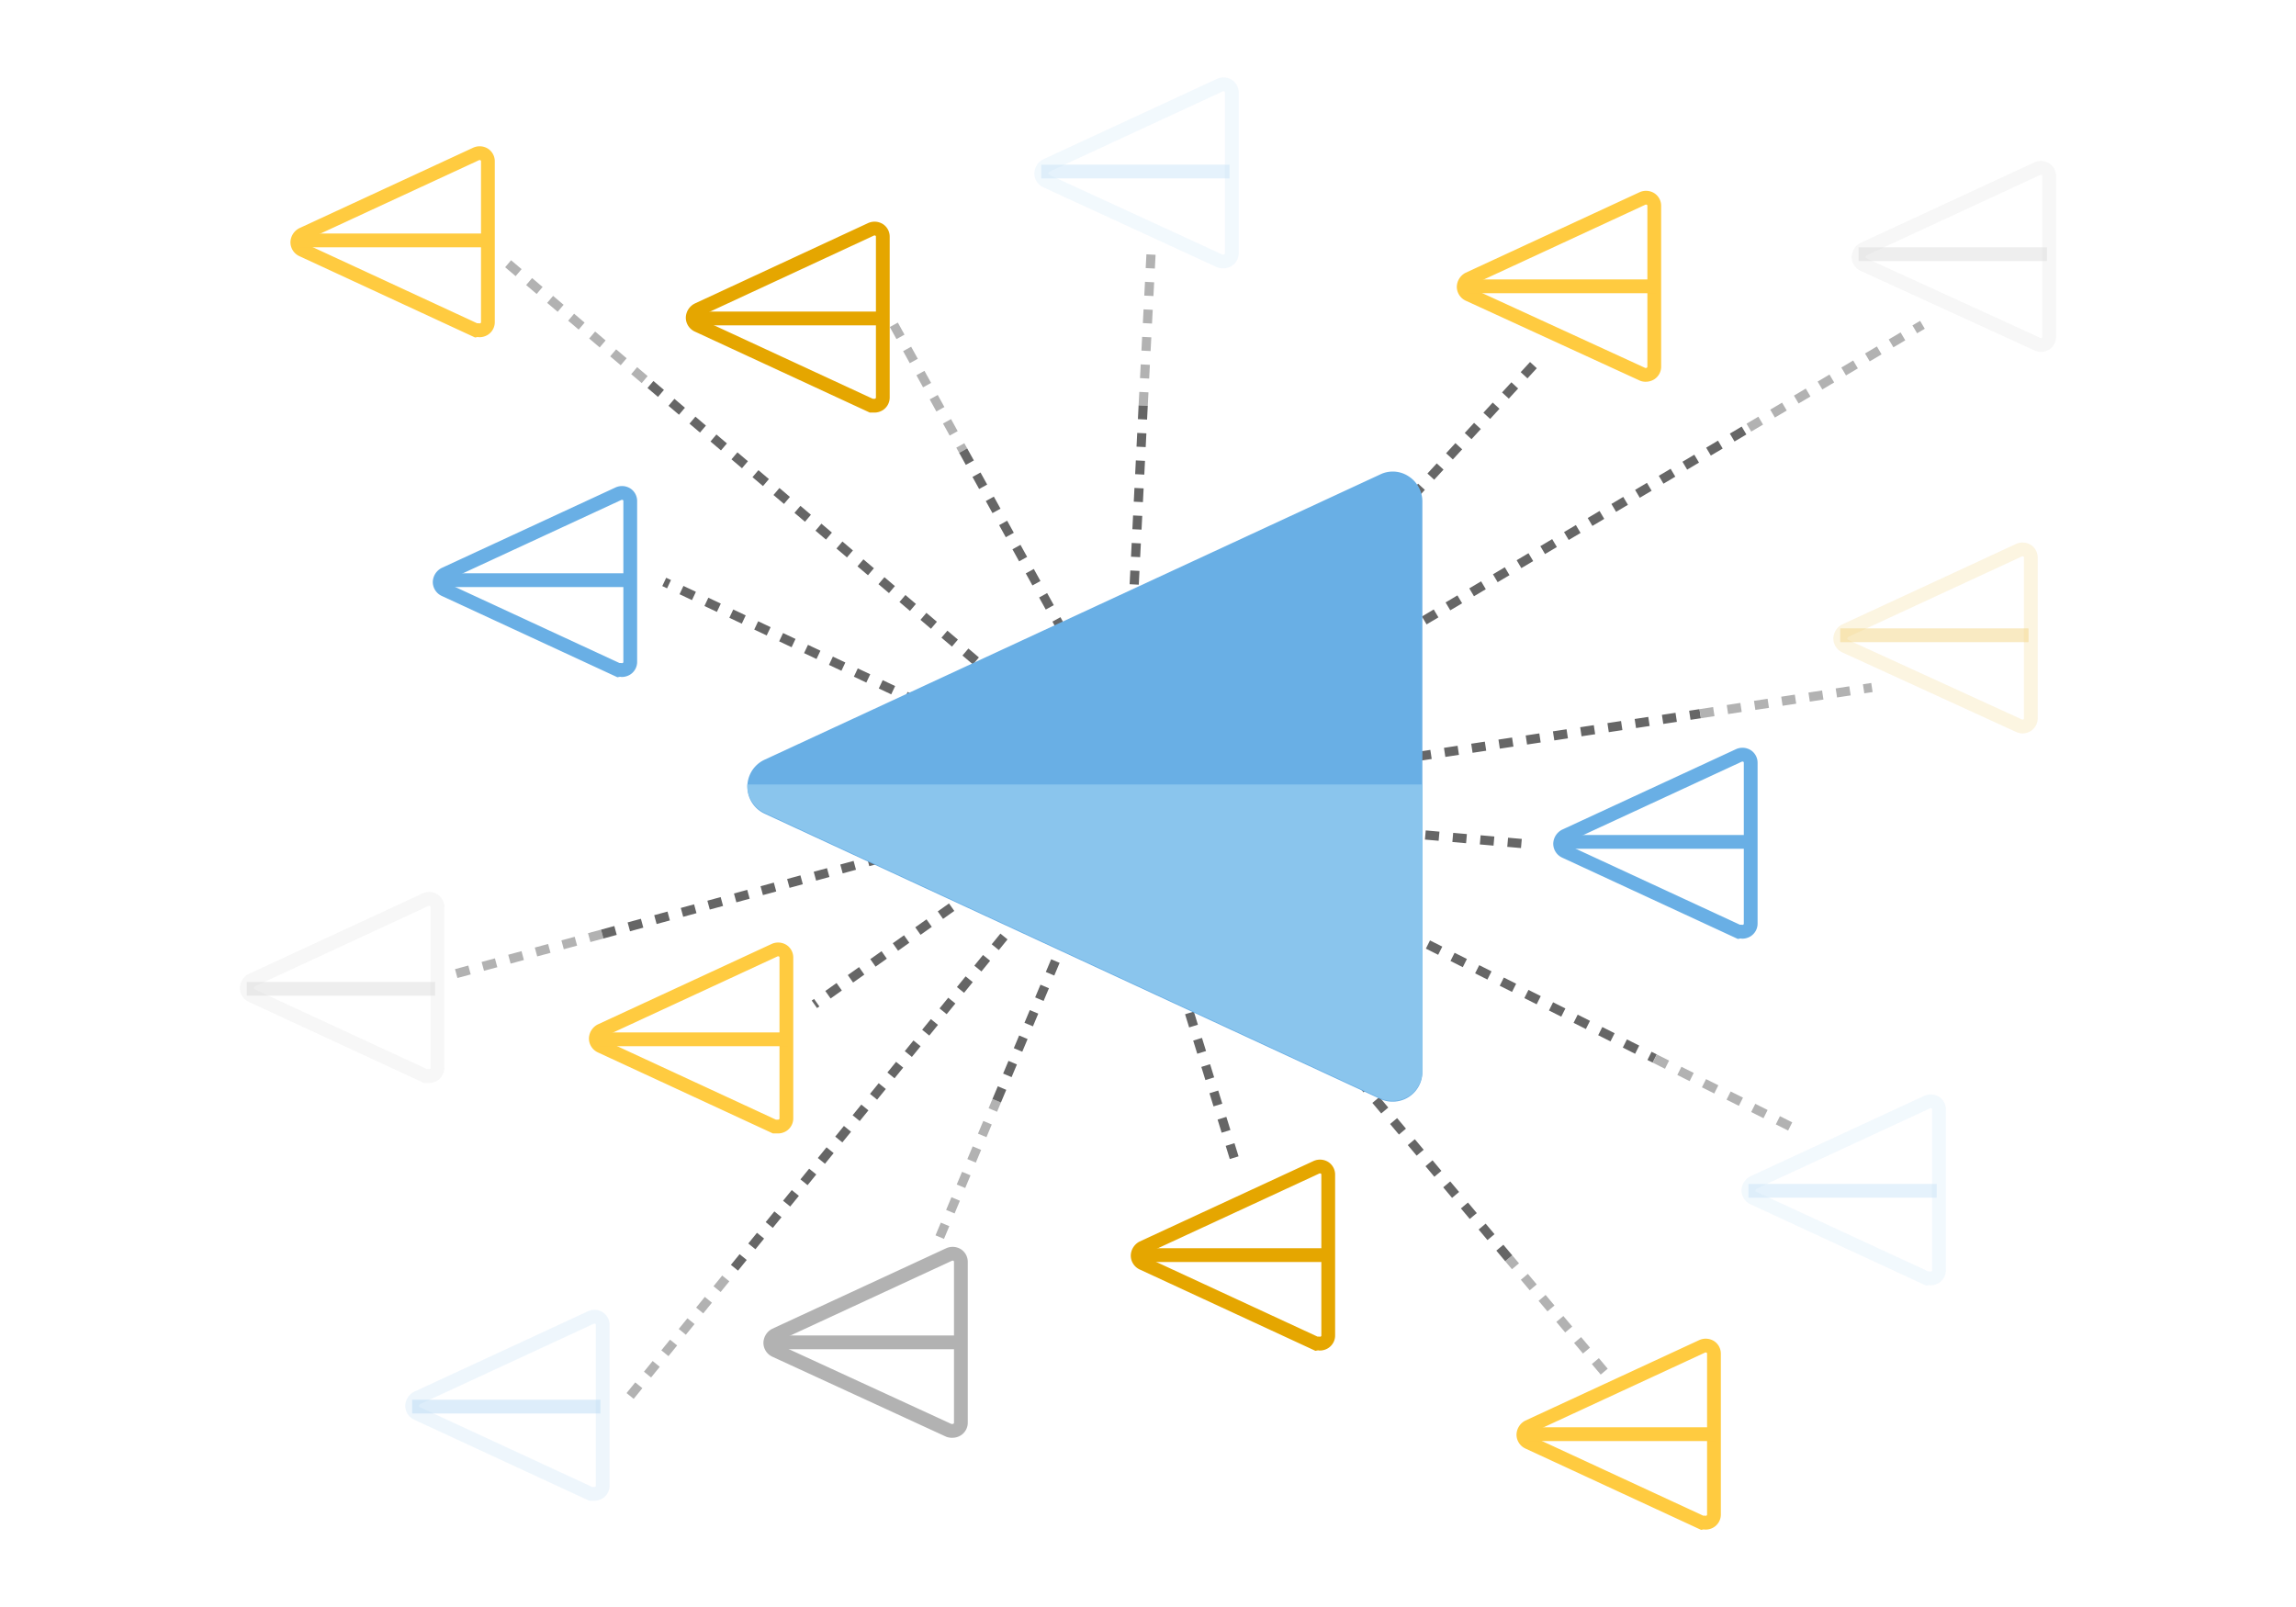 <svg xmlns="http://www.w3.org/2000/svg" viewBox="0 0 500 350"><title>swimlane-ml-train-model</title><path d="M244.651,176.041l87,7.7" fill="none" stroke="#666" stroke-miterlimit="10" stroke-width="2" stroke-dasharray="3 3"/><path d="M189.75,88.359l-37.8-17.5a1.848,1.848,0,0,1-1.1-1.7,2.031,2.031,0,0,1,1.1-1.7l37.7-17.5a1.9,1.9,0,0,1,1.8.1,1.763,1.763,0,0,1,.8,1.5v35a1.763,1.763,0,0,1-.8,1.5,1.929,1.929,0,0,1-1,.3Z" fill="none" stroke="#e5a600" stroke-miterlimit="10" stroke-width="3"/><path d="M191.75,69.359h-41" fill="none" stroke="#e5a600" stroke-miterlimit="10" stroke-width="3"/><path d="M134.65,145.941l-37.8-17.5a1.848,1.848,0,0,1-1.1-1.7,2.031,2.031,0,0,1,1.1-1.7l37.8-17.5a1.9,1.9,0,0,1,1.8.1,1.763,1.763,0,0,1,.8,1.5v35a1.763,1.763,0,0,1-.8,1.5,1.929,1.929,0,0,1-1,.3A2.152,2.152,0,0,0,134.65,145.941Z" fill="none" stroke="#69afe5" stroke-miterlimit="10" stroke-width="3"/><path d="M136.75,126.359h-41" fill="none" stroke="#69afe5" stroke-miterlimit="10" stroke-width="3"/><g opacity="0.48"><g opacity="0.48"><path d="M265.65,56.841l-37.8-17.4a1.848,1.848,0,0,1-1.1-1.7,2.031,2.031,0,0,1,1.1-1.7l37.8-17.5a1.9,1.9,0,0,1,1.8.1,1.763,1.763,0,0,1,.8,1.5v35a1.763,1.763,0,0,1-.8,1.5,1.929,1.929,0,0,1-1,.3A1.949,1.949,0,0,1,265.65,56.841Z" fill="none" stroke="#8ac5ed" stroke-miterlimit="10" stroke-width="3" opacity="0.48" style="isolation:isolate"/></g><path d="M267.75,37.359h-41" fill="none" stroke="#8ac5ed" stroke-miterlimit="10" stroke-width="3" opacity="0.48" style="isolation:isolate"/></g><path d="M357.75,81.541l-37.9-17.4a1.848,1.848,0,0,1-1.1-1.7,2.031,2.031,0,0,1,1.1-1.7l37.8-17.5a1.9,1.9,0,0,1,1.8.1,1.763,1.763,0,0,1,.8,1.5v35a1.763,1.763,0,0,1-.8,1.5,1.929,1.929,0,0,1-1,.3A1.7,1.7,0,0,1,357.75,81.541Z" fill="none" stroke="#ffcb40" stroke-miterlimit="10" stroke-width="3"/><path d="M360.75,62.359h-42" fill="none" stroke="#ffcb40" stroke-miterlimit="10" stroke-width="3"/><g opacity="0.48"><g opacity="0.48"><path d="M443.65,74.941l-37.8-17.3a1.848,1.848,0,0,1-1.1-1.7,2.031,2.031,0,0,1,1.1-1.7l37.8-17.5a1.9,1.9,0,0,1,1.8.1,1.763,1.763,0,0,1,.8,1.5v35a1.763,1.763,0,0,1-.8,1.5,1.929,1.929,0,0,1-1,.3A1.884,1.884,0,0,1,443.65,74.941Z" fill="none" stroke="#b2b2b2" stroke-miterlimit="10" stroke-width="3" opacity="0.48" style="isolation:isolate"/></g><path d="M445.75,55.359h-41" fill="none" stroke="#b2b2b2" stroke-miterlimit="10" stroke-width="3" opacity="0.48" style="isolation:isolate"/></g><g opacity="0.49"><g opacity="0.49"><path d="M439.65,158.041l-37.8-17.3a1.848,1.848,0,0,1-1.1-1.7,2.031,2.031,0,0,1,1.1-1.7l37.8-17.5a1.9,1.9,0,0,1,1.8.1,1.763,1.763,0,0,1,.8,1.5v35a1.763,1.763,0,0,1-.8,1.5,1.929,1.929,0,0,1-1,.3A2.353,2.353,0,0,1,439.65,158.041Z" fill="none" stroke="#e5a600" stroke-miterlimit="10" stroke-width="3" opacity="0.49" style="isolation:isolate"/></g><path d="M441.75,138.359h-41" fill="none" stroke="#e5a600" stroke-miterlimit="10" stroke-width="3" opacity="0.49" style="isolation:isolate"/></g><path d="M206.65,311.541l-37.8-17.4a1.848,1.848,0,0,1-1.1-1.7,2.031,2.031,0,0,1,1.1-1.7l37.8-17.5a1.9,1.9,0,0,1,1.8.1,1.763,1.763,0,0,1,.8,1.5v35a1.763,1.763,0,0,1-.8,1.5,1.929,1.929,0,0,1-1,.3A2.2,2.2,0,0,1,206.65,311.541Z" fill="none" stroke="#b2b2b2" stroke-miterlimit="10" stroke-width="3"/><path d="M209.75,292.359h-42" fill="none" stroke="#b2b2b2" stroke-miterlimit="10" stroke-width="3"/><g opacity="0.48"><g opacity="0.48"><path d="M92.65,234.359l-37.8-17.5a1.848,1.848,0,0,1-1.1-1.7,2.031,2.031,0,0,1,1.1-1.7l37.8-17.5a1.9,1.9,0,0,1,1.8.1,1.763,1.763,0,0,1,.8,1.5v35a1.763,1.763,0,0,1-.8,1.5,1.929,1.929,0,0,1-1,.3Z" fill="none" stroke="#b2b2b2" stroke-miterlimit="10" stroke-width="3" opacity="0.48" style="isolation:isolate"/></g><path d="M94.75,215.359h-41" fill="none" stroke="#b2b2b2" stroke-miterlimit="10" stroke-width="3" opacity="0.48" style="isolation:isolate"/></g><path d="M103.65,71.941l-37.8-17.5a1.848,1.848,0,0,1-1.1-1.7,2.031,2.031,0,0,1,1.1-1.7l37.8-17.5a1.9,1.9,0,0,1,1.8.1,1.763,1.763,0,0,1,.8,1.5v35a1.763,1.763,0,0,1-.8,1.5,1.929,1.929,0,0,1-1,.3A2.152,2.152,0,0,0,103.65,71.941Z" fill="none" stroke="#ffcb40" stroke-miterlimit="10" stroke-width="3"/><path d="M105.75,52.359h-41" fill="none" stroke="#ffcb40" stroke-miterlimit="10" stroke-width="3"/><g opacity="0.48"><g opacity="0.48"><path d="M419.65,278.441l-37.8-17.5a1.848,1.848,0,0,1-1.1-1.7,2.031,2.031,0,0,1,1.1-1.7l37.8-17.5a1.9,1.9,0,0,1,1.8.1,1.763,1.763,0,0,1,.8,1.5v35a1.763,1.763,0,0,1-.8,1.5,1.929,1.929,0,0,1-1,.3A2.152,2.152,0,0,0,419.65,278.441Z" fill="none" stroke="#8ac5ed" stroke-miterlimit="10" stroke-width="3" opacity="0.48" style="isolation:isolate"/></g><path d="M421.75,259.359h-41" fill="none" stroke="#8ac5ed" stroke-miterlimit="10" stroke-width="3" opacity="0.48" style="isolation:isolate"/></g><path d="M370.65,331.641l-37.8-17.5a1.848,1.848,0,0,1-1.1-1.7,2.031,2.031,0,0,1,1.1-1.7l37.8-17.5a1.9,1.9,0,0,1,1.8.1,1.763,1.763,0,0,1,.8,1.5v35a1.763,1.763,0,0,1-.8,1.5,1.929,1.929,0,0,1-1,.3A2.152,2.152,0,0,0,370.65,331.641Z" fill="none" stroke="#ffcb40" stroke-miterlimit="10" stroke-width="3"/><path d="M373.75,312.359h-42" fill="none" stroke="#ffcb40" stroke-miterlimit="10" stroke-width="3"/><path d="M286.65,292.641l-37.8-17.5a1.848,1.848,0,0,1-1.1-1.7,2.031,2.031,0,0,1,1.1-1.7l37.8-17.5a1.9,1.9,0,0,1,1.8.1,1.763,1.763,0,0,1,.8,1.5v35a1.763,1.763,0,0,1-.8,1.5,1.929,1.929,0,0,1-1,.3A2.152,2.152,0,0,0,286.65,292.641Z" fill="none" stroke="#e5a600" stroke-miterlimit="10" stroke-width="3"/><path d="M288.75,273.359h-41" fill="none" stroke="#e5a600" stroke-miterlimit="10" stroke-width="3"/><path d="M168.65,245.359l-37.8-17.5a1.848,1.848,0,0,1-1.1-1.7,2.031,2.031,0,0,1,1.1-1.7l37.8-17.5a1.9,1.9,0,0,1,1.8.1,1.763,1.763,0,0,1,.8,1.5v35a1.763,1.763,0,0,1-.8,1.5,1.929,1.929,0,0,1-1,.3Z" fill="none" stroke="#ffcb40" stroke-miterlimit="10" stroke-width="3"/><path d="M171.75,226.359h-42" fill="none" stroke="#ffcb40" stroke-miterlimit="10" stroke-width="3"/><g opacity="0.48"><g opacity="0.48"><path d="M128.65,325.359l-37.8-17.5a1.848,1.848,0,0,1-1.1-1.7,2.031,2.031,0,0,1,1.1-1.7l37.8-17.5a1.9,1.9,0,0,1,1.8.1,1.763,1.763,0,0,1,.8,1.5v35a1.763,1.763,0,0,1-.8,1.5,1.929,1.929,0,0,1-1,.3Z" fill="none" stroke="#69afe5" stroke-miterlimit="10" stroke-width="3" opacity="0.48" style="isolation:isolate"/></g><path d="M130.75,306.359h-41" fill="none" stroke="#69afe5" stroke-miterlimit="10" stroke-width="3" opacity="0.48" style="isolation:isolate"/></g><path d="M250.651,55.441l-1.7,32.9" fill="none" stroke="#b2b2b2" stroke-miterlimit="10" stroke-width="2" stroke-dasharray="3 3"/><path d="M248.95,88.341l-4.3,85.7,136.2-80.9" fill="none" stroke="#666" stroke-miterlimit="10" stroke-width="2" stroke-dasharray="3 3"/><path d="M380.85,93.14l37.8-22.4" fill="none" stroke="#b2b2b2" stroke-miterlimit="10" stroke-width="2" stroke-dasharray="3 3"/><path d="M194.65,70.74l15.1,27.4" fill="none" stroke="#b2b2b2" stroke-miterlimit="10" stroke-width="2" stroke-dasharray="3 3"/><path d="M209.75,98.141l41.6,75.3,118.9-18" fill="none" stroke="#666" stroke-miterlimit="10" stroke-width="2" stroke-dasharray="3 3"/><path d="M370.25,155.44l37.4-5.7" fill="none" stroke="#b2b2b2" stroke-miterlimit="10" stroke-width="2" stroke-dasharray="3 3"/><path d="M250.651,170.04l84-91.3" fill="none" stroke="#666" stroke-miterlimit="10" stroke-width="2" stroke-dasharray="3 3"/><path d="M110.651,57.441l31,26.3" fill="none" stroke="#b2b2b2" stroke-miterlimit="10" stroke-width="2" stroke-dasharray="3 3"/><path d="M141.65,83.74l106.3,90.3,112.4,56.5" fill="none" stroke="#666" stroke-miterlimit="10" stroke-width="2" stroke-dasharray="3 3"/><path d="M360.351,230.541l30.3,15.2" fill="none" stroke="#b2b2b2" stroke-miterlimit="10" stroke-width="2" stroke-dasharray="3 3"/><path d="M349.35,298.741l-20.8-24.7" fill="none" stroke="#b2b2b2" stroke-miterlimit="10" stroke-width="2" stroke-dasharray="3 3"/><path d="M328.55,274.04l-83.9-100-100-47.3" fill="none" stroke="#666" stroke-miterlimit="10" stroke-width="2" stroke-dasharray="3 3"/><path d="M204.65,269.44l12.4-29.7" fill="none" stroke="#b2b2b2" stroke-miterlimit="10" stroke-width="2" stroke-dasharray="3 3"/><path d="M217.05,239.741l27.6-65.7,24.7,80" fill="none" stroke="#666" stroke-miterlimit="10" stroke-width="2" stroke-dasharray="3 3"/><path d="M99.351,212.04l31.8-8.6" fill="none" stroke="#b2b2b2" stroke-miterlimit="10" stroke-width="2" stroke-dasharray="3 3"/><path d="M131.15,203.44l110.2-30-64,45.3" fill="none" stroke="#666" stroke-miterlimit="10" stroke-width="2" stroke-dasharray="3 3"/><path d="M241.35,176.041l-83.3,102.4" fill="none" stroke="#666" stroke-miterlimit="10" stroke-width="2" stroke-dasharray="3 3"/><path d="M158.05,278.44l-21.4,26.3" fill="none" stroke="#b2b2b2" stroke-miterlimit="10" stroke-width="2" stroke-dasharray="3 3"/><path d="M300.55,239.34l-134-62.1a6.48,6.48,0,0,1,0-11.8l134-62.1a6.256,6.256,0,0,1,6.2.4,6.5,6.5,0,0,1,3,5.5v124.2a6.45,6.45,0,0,1-6.5,6.5A6.264,6.264,0,0,1,300.55,239.34Z" fill="#69afe5"/><path d="M162.75,170.859v.3a6.6,6.6,0,0,0,3.8,5.9l134,62.1a6.264,6.264,0,0,0,2.7.6,6.45,6.45,0,0,0,6.5-6.5v-62.4Z" fill="#8ac5ed"/><path d="M378.65,202.941l-37.8-17.5a1.848,1.848,0,0,1-1.1-1.7,2.031,2.031,0,0,1,1.1-1.7l37.8-17.5a1.9,1.9,0,0,1,1.8.1,1.763,1.763,0,0,1,.8,1.5v35a1.763,1.763,0,0,1-.8,1.5,1.929,1.929,0,0,1-1,.3A2.152,2.152,0,0,0,378.65,202.941Z" fill="none" stroke="#69afe5" stroke-miterlimit="10" stroke-width="3"/><path d="M380.75,183.359h-41" fill="none" stroke="#69afe5" stroke-miterlimit="10" stroke-width="3"/></svg>